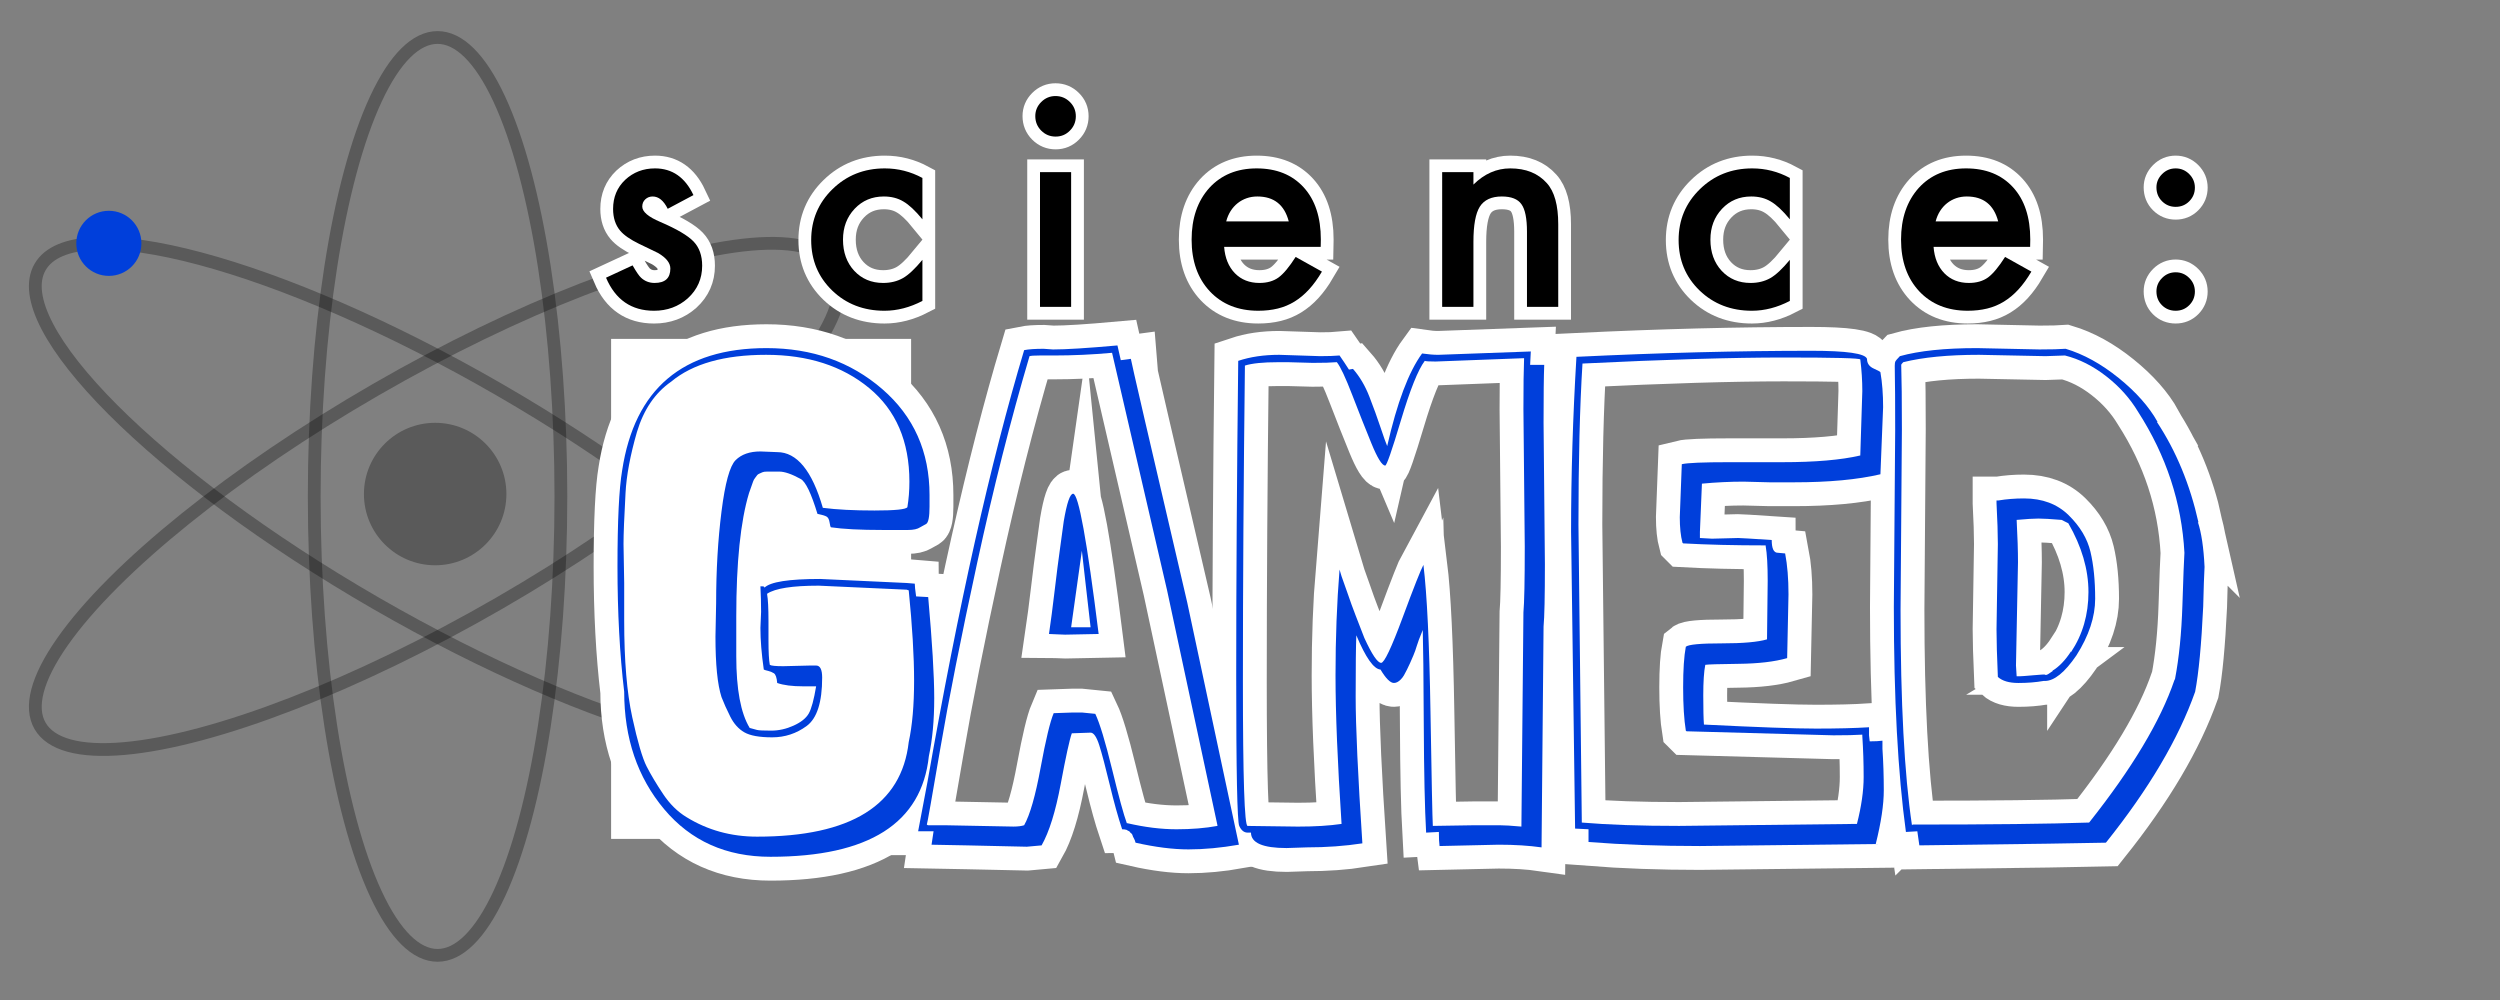 <?xml version="1.0" encoding="utf-8"?>
<!-- Generator: Adobe Illustrator 16.2.0, SVG Export Plug-In . SVG Version: 6.00 Build 0)  -->
<!DOCTYPE svg PUBLIC "-//W3C//DTD SVG 1.1//EN" "http://www.w3.org/Graphics/SVG/1.1/DTD/svg11.dtd">
<svg version="1.1" id="Layer_1" xmlns="http://www.w3.org/2000/svg" xmlns:xlink="http://www.w3.org/1999/xlink" x="0px" y="0px"
	 width="450px" height="180px" viewBox="0 0 450 180" enable-background="new 0 0 450 180" xml:space="preserve">
<rect x="0" y="0" width="450" height="180" fill="#808080" stroke="none"/>
<ellipse opacity="0.3" fill="none" stroke="#000000" stroke-width="2.298" stroke-miterlimit="10" cx="78.76" cy="89.357" rx="22.2" ry="82.607"/>
<path opacity="0.3" fill="none" stroke="#000000" stroke-width="2.298" stroke-miterlimit="10" d="M89.859,70.13
	c39.511,22.812,66.571,49.911,60.44,60.53c-6.133,10.618-43.13,0.733-82.64-22.076C28.148,85.771,1.09,58.672,7.221,48.053
	C13.351,37.435,50.349,47.32,89.859,70.13z"/>
<ellipse transform="matrix(-0.5 -0.866 0.866 -0.5 40.749 202.241)" opacity="0.3" fill="none" stroke="#000000" stroke-width="2.298" stroke-miterlimit="10" cx="78.759" cy="89.357" rx="22.201" ry="82.608"/>
<circle opacity="0.3" cx="78.33" cy="88.928" r="12.821"/>
<circle fill="#003FDB" cx="19.594" cy="43.801" r="5.859"/>
<rect x="110" y="61" fill="#FFFFFF" width="54" height="90"/>
<g>
	<path stroke="#FFFFFF" stroke-width="4.596" stroke-miterlimit="10" d="M124.82,35.118l-4.631,2.465
		c-0.731-1.478-1.636-2.216-2.714-2.216c-0.515,0-0.955,0.17-1.32,0.51c-0.366,0.34-0.548,0.775-0.548,1.306
		c0,0.929,1.079,1.849,3.237,2.761c2.971,1.277,4.972,2.454,6.001,3.532c1.029,1.078,1.544,2.529,1.544,4.353
		c0,2.338-0.863,4.295-2.589,5.87c-1.677,1.492-3.703,2.238-6.076,2.238c-4.068,0-6.948-1.983-8.641-5.952l4.781-2.216
		c0.664,1.162,1.17,1.901,1.519,2.216c0.68,0.631,1.494,0.946,2.44,0.946c1.893,0,2.839-0.863,2.839-2.59
		c0-0.996-0.731-1.925-2.191-2.789c-0.565-0.282-1.129-0.556-1.693-0.822c-0.565-0.265-1.138-0.539-1.718-0.822
		c-1.627-0.797-2.773-1.594-3.437-2.391c-0.847-1.012-1.27-2.316-1.27-3.909c0-2.108,0.722-3.852,2.167-5.229
		c1.478-1.378,3.27-2.067,5.379-2.067C121.001,30.312,123.309,31.914,124.82,35.118z"/>
	<path stroke="#FFFFFF" stroke-width="4.596" stroke-miterlimit="10" d="M166.033,32.03v7.445c-1.278-1.56-2.424-2.631-3.437-3.212
		c-0.996-0.598-2.166-0.896-3.511-0.896c-2.109,0-3.86,0.739-5.254,2.216s-2.092,3.329-2.092,5.553c0,2.275,0.672,4.143,2.017,5.603
		c1.361,1.461,3.096,2.191,5.205,2.191c1.345,0,2.531-0.29,3.561-0.872c0.996-0.564,2.167-1.66,3.511-3.287v7.396
		c-2.274,1.179-4.549,1.768-6.823,1.768c-3.752,0-6.89-1.211-9.413-3.636c-2.524-2.44-3.785-5.47-3.785-9.089
		c0-3.619,1.278-6.673,3.835-9.164c2.556-2.49,5.694-3.735,9.413-3.735C161.65,30.312,163.908,30.884,166.033,32.03z"/>
	<path stroke="#FFFFFF" stroke-width="4.596" stroke-miterlimit="10" d="M186.353,20.898c0-0.979,0.357-1.826,1.071-2.54
		c0.713-0.713,1.569-1.071,2.565-1.071c1.012,0,1.876,0.357,2.59,1.071c0.713,0.697,1.071,1.553,1.071,2.565
		c0,1.013-0.357,1.876-1.071,2.59c-0.697,0.714-1.553,1.071-2.565,1.071c-1.013,0-1.876-0.357-2.59-1.071
		C186.71,22.799,186.353,21.928,186.353,20.898z M192.803,30.984v24.254H187.2V30.984H192.803z"/>
	<path stroke="#FFFFFF" stroke-width="4.596" stroke-miterlimit="10" d="M237.726,44.431h-17.382
		c0.149,1.992,0.797,3.578,1.942,4.756c1.146,1.162,2.615,1.743,4.408,1.743c1.395,0,2.548-0.332,3.461-0.996
		c0.896-0.664,1.918-1.893,3.063-3.686l4.731,2.64c-0.731,1.245-1.503,2.312-2.316,3.2s-1.685,1.619-2.614,2.191
		c-0.931,0.573-1.935,0.992-3.014,1.257c-1.079,0.265-2.249,0.398-3.511,0.398c-3.619,0-6.524-1.162-8.716-3.486
		c-2.191-2.341-3.287-5.445-3.287-9.313c0-3.835,1.062-6.939,3.188-9.313c2.142-2.341,4.98-3.511,8.517-3.511
		c3.569,0,6.391,1.137,8.467,3.412c2.058,2.258,3.088,5.387,3.088,9.388L237.726,44.431z M231.974,39.849
		c-0.781-2.988-2.665-4.482-5.653-4.482c-0.681,0-1.319,0.104-1.917,0.311c-0.598,0.208-1.142,0.507-1.631,0.896
		c-0.49,0.39-0.909,0.859-1.258,1.407c-0.349,0.548-0.614,1.17-0.797,1.868H231.974z"/>
	<path stroke="#FFFFFF" stroke-width="4.596" stroke-miterlimit="10" d="M259.59,30.984h5.628v2.241
		c1.959-1.942,4.167-2.914,6.624-2.914c2.822,0,5.021,0.888,6.599,2.665c1.361,1.511,2.042,3.976,2.042,7.396v14.867h-5.628v-13.53
		c0-2.387-0.332-4.037-0.996-4.949c-0.647-0.928-1.826-1.393-3.536-1.393c-1.859,0-3.179,0.613-3.959,1.84
		c-0.764,1.21-1.146,3.324-1.146,6.342v11.689h-5.628V30.984z"/>
	<path stroke="#FFFFFF" stroke-width="4.596" stroke-miterlimit="10" d="M322.169,32.03v7.445c-1.279-1.56-2.425-2.631-3.437-3.212
		c-0.996-0.598-2.167-0.896-3.512-0.896c-2.108,0-3.859,0.739-5.254,2.216s-2.092,3.329-2.092,5.553
		c0,2.275,0.672,4.143,2.017,5.603c1.361,1.461,3.097,2.191,5.205,2.191c1.345,0,2.531-0.29,3.561-0.872
		c0.996-0.564,2.167-1.66,3.512-3.287v7.396c-2.275,1.179-4.549,1.768-6.823,1.768c-3.752,0-6.89-1.211-9.413-3.636
		c-2.523-2.44-3.785-5.47-3.785-9.089c0-3.619,1.278-6.673,3.835-9.164s5.694-3.735,9.413-3.735
		C317.786,30.312,320.043,30.884,322.169,32.03z"/>
	<path stroke="#FFFFFF" stroke-width="4.596" stroke-miterlimit="10" d="M365.424,44.431h-17.382
		c0.149,1.992,0.797,3.578,1.942,4.756c1.146,1.162,2.615,1.743,4.408,1.743c1.395,0,2.548-0.332,3.461-0.996
		c0.896-0.664,1.918-1.893,3.063-3.686l4.731,2.64c-0.731,1.245-1.503,2.312-2.316,3.2s-1.685,1.619-2.614,2.191
		c-0.931,0.573-1.935,0.992-3.014,1.257c-1.079,0.265-2.249,0.398-3.511,0.398c-3.619,0-6.524-1.162-8.716-3.486
		c-2.191-2.341-3.287-5.445-3.287-9.313c0-3.835,1.062-6.939,3.188-9.313c2.142-2.341,4.98-3.511,8.517-3.511
		c3.569,0,6.391,1.137,8.467,3.412c2.058,2.258,3.088,5.387,3.088,9.388L365.424,44.431z M359.672,39.849
		c-0.781-2.988-2.665-4.482-5.653-4.482c-0.681,0-1.319,0.104-1.917,0.311c-0.598,0.208-1.142,0.507-1.631,0.896
		c-0.49,0.39-0.909,0.859-1.258,1.407c-0.349,0.548-0.614,1.17-0.797,1.868H359.672z"/>
	<path stroke="#FFFFFF" stroke-width="4.596" stroke-miterlimit="10" d="M388.159,33.723c0-0.913,0.341-1.71,1.021-2.391
		s1.494-1.021,2.44-1.021s1.76,0.34,2.44,1.021s1.021,1.494,1.021,2.44c0,0.963-0.34,1.785-1.021,2.465
		c-0.664,0.664-1.478,0.996-2.44,0.996s-1.785-0.34-2.466-1.021C388.491,35.549,388.159,34.719,388.159,33.723z M388.159,52.449
		c0-0.93,0.341-1.734,1.021-2.416c0.681-0.681,1.494-1.021,2.44-1.021s1.76,0.34,2.44,1.021c0.681,0.681,1.021,1.494,1.021,2.44
		c0,0.963-0.34,1.785-1.021,2.465c-0.664,0.664-1.478,0.996-2.44,0.996c-0.979,0-1.802-0.333-2.466-0.996
		S388.159,53.445,388.159,52.449z"/>
</g>
<g>
	<path fill="#003FDB" stroke="#FFFFFF" stroke-width="8.585" stroke-miterlimit="10" d="M136.876,113.03l0.121-2.899
		c0-1.529-0.042-3.059-0.121-4.59h0.363c0.241,0,0.362,0.081,0.362,0.242c1.045-1.046,4.388-1.57,10.026-1.57l15.582,0.725
		l1.45,0.121c0,0.404,0.079,1.168,0.242,2.295l2.174,0.121c0.725,8.135,1.087,14.193,1.087,18.18c0,3.985-0.323,7.47-0.966,10.448
		c-1.289,12.079-10.792,18.119-28.507,18.119c-7.972,0-14.355-2.859-19.146-8.576c-4.792-5.717-7.188-12.763-7.188-21.139
		c-0.806-6.765-1.208-14.273-1.208-22.528c0-8.253,0.281-14.031,0.845-17.334c2.253-14.655,10.911-21.984,25.971-21.984
		c8.214,0,15.16,2.458,20.837,7.369c5.677,4.913,8.516,11.275,8.516,19.085v2.054c0,1.854-0.202,2.899-0.604,3.141
		c-0.404,0.242-0.766,0.443-1.087,0.604c-0.483,0.323-1.208,0.483-2.174,0.483h-4.59c-4.027,0-7.126-0.16-9.301-0.483
		c-0.081-0.079-0.163-0.381-0.242-0.906c-0.081-0.523-0.262-0.865-0.543-1.027c-0.283-0.161-0.827-0.321-1.631-0.483
		c-1.128-3.703-2.135-5.798-3.02-6.281c-1.612-0.885-2.899-1.329-3.866-1.329h-2.174c-0.404,0-0.685,0.042-0.845,0.121
		c-0.163,0.082-0.344,0.163-0.544,0.242c-0.202,0.081-0.343,0.181-0.422,0.302c-0.082,0.121-0.202,0.283-0.363,0.483
		c-0.162,0.202-0.283,0.423-0.362,0.665c-0.323,0.966-0.564,1.651-0.725,2.053c-1.531,5.073-2.295,12.483-2.295,22.226v7.127
		c0,5.96,0.804,10.268,2.416,12.925l1.329,0.362c0.321,0.081,1.166,0.121,2.537,0.121c1.368,0,2.718-0.303,4.046-0.906
		s2.235-1.329,2.718-2.174c0.483-0.846,0.925-2.477,1.329-4.893h-2.295c-2.014,0-3.584-0.2-4.711-0.604
		c-0.081-0.967-0.283-1.55-0.604-1.752c-0.323-0.2-0.664-0.342-1.027-0.423c-0.362-0.079-0.625-0.16-0.785-0.241
		C137.076,117.701,136.876,115.204,136.876,113.03z M147.385,105.42c-4.752,0-7.852,0.483-9.301,1.45v0.121
		c0.161,0.887,0.242,2.497,0.242,4.832v3.382c0,2.174,0.079,3.666,0.242,4.47c0.242,0.162,1.045,0.241,2.416,0.241l4.832-0.12
		c0.321,0,0.683,0,1.087,0c0.725,0,1.087,0.725,1.087,2.174c0,4.43-0.927,7.329-2.778,8.697c-1.854,1.37-3.926,2.054-6.221,2.054
		c-2.295,0-3.967-0.303-5.013-0.906c-1.047-0.604-1.893-1.55-2.537-2.839c-0.646-1.287-1.168-2.455-1.57-3.503
		c-0.725-2.254-1.087-5.877-1.087-10.871l0.121-6.04c0-5.877,0.321-11.373,0.966-16.488c0.644-5.113,1.489-8.193,2.537-9.241
		c1.046-1.045,2.537-1.57,4.469-1.57l3.02,0.121c3.542,0,6.281,3.342,8.214,10.026c2.495,0.323,5.596,0.483,9.301,0.483
		c3.703,0,5.677-0.2,5.919-0.604c0.241-1.449,0.362-2.978,0.362-4.59c0-7.248-2.416-12.865-7.248-16.851
		c-4.832-3.986-11.013-5.979-18.542-5.979c-7.531,0-13.227,1.612-17.092,4.832c-2.899,2.014-4.952,5.034-6.16,9.06
		c-1.208,4.188-1.893,7.852-2.054,10.992c-0.242,4.349-0.362,7.41-0.362,9.181l0.121,7.006v6.764c0,7.169,0.483,12.967,1.45,17.395
		c0.966,4.43,1.831,7.389,2.597,8.878c0.764,1.491,1.751,3.141,2.959,4.953c1.208,1.812,2.616,3.2,4.228,4.167
		c3.784,2.335,8.012,3.503,12.684,3.503c16.911,0,26.01-5.677,27.299-17.032c0.644-2.978,0.966-6.662,0.966-11.052
		c0-4.389-0.323-9.804-0.966-16.247l-0.362-0.121L147.385,105.42z"/>
	<path fill="#003FDB" stroke="#FFFFFF" stroke-width="8.585" stroke-miterlimit="10" d="M201.742,64.833l1.812-0.242
		c0,0.242,3.383,14.858,10.146,43.848l9.302,43.606c-3.222,0.562-6.242,0.846-9.06,0.846c-2.82,0-6-0.403-9.543-1.208
		c-0.081-0.322-0.181-0.585-0.302-0.785c-0.121-0.201-0.202-0.383-0.242-0.543c-0.041-0.163-0.12-0.283-0.241-0.362
		c-0.121-0.081-0.202-0.163-0.241-0.242c-0.042-0.081-0.121-0.142-0.242-0.181c-0.12-0.042-0.223-0.103-0.302-0.182
		c-0.241-0.081-0.524-0.121-0.846-0.121c-0.725-2.174-1.47-4.851-2.234-8.032c-0.767-3.181-1.389-5.536-1.873-7.066
		c-0.483-1.529-1.008-2.295-1.57-2.295l-3.382,0.12c-0.404,1.129-1.068,4.168-1.993,9.12c-0.927,4.953-2.074,8.637-3.443,11.053
		l-2.657,0.241c-0.242,0-3.826-0.081-10.75-0.241l-6.402-0.121l0.362-2.415h-2.778l1.691-8.939
		c5.557-31.647,11.354-57.537,17.394-77.67c0.804-0.16,1.973-0.241,3.503-0.241l1.691,0.121c2.334,0,6.2-0.242,11.597-0.725
		C201.459,63.625,201.661,64.513,201.742,64.833z M189.663,128.371l3.503-0.121h1.57c0.161,0,0.966,0.081,2.416,0.241
		c0.804,1.691,1.812,5.014,3.02,9.966s2.093,8.195,2.657,9.724h0.121c3.141,0.725,6.079,1.087,8.817,1.087
		c2.737,0,5.194-0.201,7.369-0.604v-0.121l-9.06-42.277c-0.726-3.06-4.028-17.313-9.905-42.761
		c-3.545,0.323-7.048,0.483-10.509,0.483h-2.537c-0.966,0-1.57,0.042-1.812,0.121c-3.382,11.436-6.522,23.838-9.422,37.204
		c-2.899,13.369-5.115,24.521-6.644,33.459c-1.531,8.939-2.336,13.489-2.416,13.65c0.079,0.081,0.16,0.12,0.241,0.12h2.899
		l12.441,0.242c0.804,0,1.45-0.081,1.933-0.242c1.046-1.852,2.033-5.294,2.959-10.327
		C188.232,133.184,189.017,129.901,189.663,128.371z M197.756,114.117l-6.04,0.121c-0.404,0-0.906-0.019-1.51-0.06
		c-0.604-0.04-1.068-0.061-1.389-0.061c0.321-2.174,0.664-4.79,1.026-7.852c0.362-3.06,0.665-5.436,0.906-7.127
		c0.241-1.691,0.483-3.461,0.725-5.315c0.562-3.301,1.127-4.952,1.691-4.952C194.132,88.872,195.661,97.287,197.756,114.117z
		 M194.736,99.139c-0.081,0.564-0.725,5.155-1.933,13.771h3.503c-0.241-2.174-0.543-4.811-0.906-7.912
		C195.038,101.898,194.815,99.945,194.736,99.139z"/>
	<path fill="#003FDB" stroke="#FFFFFF" stroke-width="8.585" stroke-miterlimit="10" d="M277.841,76.067l0.241,25.487
		c0,5.798-0.081,9.542-0.241,11.234l-0.363,39.741c-2.255-0.322-4.831-0.483-7.73-0.483l-10.63,0.242
		c-0.081-0.564-0.12-1.41-0.12-2.537l-2.296,0.121c-0.241-4.268-0.383-10.751-0.423-19.448c-0.041-8.696-0.102-14.374-0.181-17.031
		c-0.564,1.37-0.927,2.336-1.087,2.899c-0.163,0.564-0.362,1.128-0.604,1.691c-0.241,0.564-0.443,1.027-0.604,1.39
		c-0.162,0.362-0.344,0.745-0.544,1.147c-0.202,0.403-0.383,0.745-0.543,1.026c-0.163,0.283-0.363,0.544-0.604,0.785
		c-0.404,0.404-0.806,0.604-1.208,0.604c-0.646,0-1.449-0.805-2.416-2.416c-1.208-0.079-2.657-2.133-4.349-6.161
		c-0.081,1.933-0.12,5.598-0.12,10.992c0,5.396,0.401,14.214,1.208,26.454c-3.141,0.483-6.483,0.725-10.026,0.725l-3.624,0.121
		c-4.269,0-6.401-0.927-6.401-2.778h-0.604c-0.646,0-1.147-0.404-1.51-1.208s-0.544-9.784-0.544-26.937
		c0-17.153,0.121-36.076,0.363-56.773c2.174-0.725,4.629-1.087,7.368-1.087l7.368,0.242c1.449,0,2.616-0.04,3.503-0.121
		c0.562,0.806,1.127,1.652,1.691,2.537l0.725-0.121c1.208,1.37,2.193,3.041,2.959,5.013c0.765,1.974,1.429,3.805,1.993,5.496
		c0.562,1.691,0.967,2.819,1.208,3.382c1.771-7.81,3.865-13.366,6.281-16.669c1.127,0.163,2.094,0.242,2.899,0.242l16.669-0.604
		l-0.12,2.416h2.536C277.88,67.693,277.841,71.156,277.841,76.067z M257.909,148.664l7.61-0.121h4.349
		c0.885,0,2.214,0.081,3.986,0.242l0.362-38.533c0.16-1.771,0.241-5.717,0.241-11.838l-0.241-24.763c0-4.107,0.039-7.167,0.12-9.18
		l-15.944,0.604c-1.129,0-1.772-0.04-1.933-0.121c-1.208,1.612-2.639,5.175-4.288,10.69c-1.651,5.517-2.597,8.235-2.839,8.154
		c-0.564,0-1.389-1.329-2.477-3.986c-1.087-2.658-2.234-5.557-3.442-8.697s-2.135-5.113-2.778-5.919h-0.12
		c-0.888,0.082-2.296,0.121-4.229,0.121l-4.349-0.121h-1.933c-2.657,0-4.631,0.202-5.919,0.604
		c-0.241,20.616-0.362,39.581-0.362,56.894c0,17.315,0.281,25.971,0.846,25.971l9.06,0.121c3.06,0,5.678-0.161,7.852-0.483
		c-0.725-11.032-1.087-19.931-1.087-26.695s0.241-13.125,0.725-19.085l0.362,1.208c0.16,0.404,0.502,1.37,1.027,2.899
		c0.522,1.531,1.026,2.92,1.51,4.167c0.482,1.25,1.006,2.597,1.57,4.046c1.368,2.98,2.374,4.47,3.02,4.47
		c0.562,0,1.852-2.718,3.865-8.154c2.012-5.436,3.262-8.595,3.745-9.482c0.644,5.315,1.066,14.114,1.268,26.393
		C257.687,140.35,257.828,147.215,257.909,148.664z"/>
	<path fill="#003FDB" stroke="#FFFFFF" stroke-width="8.585" stroke-miterlimit="10" d="M336.424,132.357l0.121,1.087
		c0.967,0,1.73-0.04,2.295-0.121v1.449c0.161,2.416,0.242,4.913,0.242,7.489c0,2.578-0.483,5.799-1.45,9.664l-31.647,0.362
		c-7.168,0-13.852-0.242-20.052-0.725v-2.296l-2.416-0.12l-0.725-53.512c0-10.146,0.321-20.614,0.967-31.406
		c15.058-0.725,29.15-1.087,42.277-1.087c6.36,0,9.703,0.483,10.025,1.449c0,0.806,0.402,1.389,1.208,1.751
		c0.805,0.363,1.208,0.585,1.208,0.665c0.321,1.854,0.483,3.947,0.483,6.281l-0.483,12.08c-4.106,0.966-9.301,1.449-15.582,1.449
		h-4.349l-4.711-0.121c-2.416,0-4.913,0.121-7.489,0.362l-0.362,8.697v1.087l2.174,0.121l4.711-0.121
		c0.402,0,2.416,0.121,6.04,0.362c0,1.531,0.362,2.295,1.087,2.295l1.329,0.121c0.402,2.095,0.604,4.55,0.604,7.368l-0.241,11.476
		c-2.256,0.646-5.175,0.987-8.758,1.026c-3.584,0.042-5.577,0.103-5.979,0.182c-0.242,1.208-0.363,3.04-0.363,5.496
		c0,2.457,0.04,4.209,0.121,5.254c9.664,0.483,16.387,0.726,20.173,0.726c3.784,0,6.964-0.08,9.542-0.242V132.357z M302.24,148.664
		l32.01-0.362c0.804-3.141,1.208-5.959,1.208-8.456c0-2.495-0.081-4.952-0.241-7.368v-0.241c-1.208,0.081-2.941,0.121-5.194,0.121
		l-26.454-0.726l-0.121-0.12c-0.322-2.013-0.482-4.609-0.482-7.791c0-3.181,0.16-5.617,0.482-7.309
		c0.483-0.402,2.637-0.604,6.463-0.604c3.824,0,6.542-0.241,8.153-0.725l0.121-10.509c0-2.818-0.121-4.911-0.362-6.281v-0.121
		c-5.557,0-10.509-0.121-14.857-0.362l-0.121-0.121c-0.323-1.208-0.483-2.737-0.483-4.59l0.362-9.542
		c0.967-0.242,3.824-0.362,8.576-0.362h9.543c5.878,0,10.549-0.402,14.012-1.208v-0.121l0.363-11.475
		c0-1.852-0.121-3.745-0.363-5.677c0-0.242-4.61-0.362-13.83-0.362c-9.222,0-21.28,0.362-36.178,1.087
		c-0.483,7.812-0.725,17.476-0.725,28.99l0.604,53.633C289.476,148.464,295.313,148.664,302.24,148.664z"/>
	<path fill="#003FDB" stroke="#FFFFFF" stroke-width="8.585" stroke-miterlimit="10" d="M345.119,149.631l-2.053,0.12
		c-1.45-10.549-2.175-24.038-2.175-40.465l0.241-31.89c0-5.234-0.021-8.535-0.06-9.905c-0.042-1.369-0.021-2.154,0.06-2.355
		c0.08-0.2,0.363-0.544,0.846-1.027c3.462-0.966,8.094-1.45,13.892-1.45l11.233,0.242c2.094,0,3.664-0.04,4.711-0.121
		c3.22,0.966,6.402,2.718,9.543,5.254s5.476,5.175,7.006,7.912h-0.121c3.462,5.235,5.959,11.275,7.489,18.119l-0.12-0.121
		c0.644,1.933,1.045,4.631,1.208,8.093c-0.082,1.449-0.163,3.826-0.242,7.126c-0.322,6.846-0.806,11.958-1.449,15.341
		c-2.98,8.455-8.335,17.515-16.065,27.178c-2.657,0.079-13.852,0.242-33.581,0.483L345.119,149.631z M371.694,63.988l-3.503,0.121
		l-11.959-0.242c-5.557,0-10.107,0.443-13.649,1.329c-0.242,0.242-0.362,0.404-0.362,0.483c0.079,2.578,0.12,6.443,0.12,11.596
		l-0.241,32.493c0,16.67,0.684,29.595,2.054,38.774l0.12-0.12c14.092,0,24.682-0.121,31.77-0.362
		c7.73-9.743,12.843-18.28,15.34-25.608l0.121-0.242c0.725-3.784,1.167-8.213,1.329-13.287c0.16-5.073,0.281-8.214,0.362-9.421
		c-0.483-9.018-3.262-17.474-8.335-25.367c-1.449-2.416-3.363-4.549-5.737-6.402C376.746,65.881,374.271,64.633,371.694,63.988z
		 M359.373,113.271l0.241-15.34c0-1.852-0.081-4.307-0.241-7.369V90.08h0.362c1.449-0.242,2.979-0.363,4.59-0.363
		c3.302,0,5.979,1.008,8.033,3.02c2.054,2.014,3.361,4.209,3.926,6.583c0.562,2.376,0.846,5.194,0.846,8.456
		c0,3.262-1.129,6.665-3.383,10.207c-2.095,3.062-3.985,4.59-5.677,4.59h-0.242c-1.37,0.242-2.88,0.363-4.529,0.363
		c-1.651,0-2.88-0.363-3.685-1.088C359.452,118.145,359.373,115.286,359.373,113.271z M362.876,119.795l0.121,1.933h0.604
		c0.242,0,1.046-0.061,2.416-0.182c1.368-0.121,2.054-0.16,2.054-0.121c0,0.042,0.079,0.061,0.241,0.061
		c0.16,0,0.562-0.241,1.208-0.725h-0.121c1.208-0.725,2.335-1.891,3.383-3.503v0.121c2.093-3.141,3.141-6.744,3.141-10.811
		c0-4.066-1.208-8.193-3.624-12.381l-1.208-0.604c-1.933-0.161-3.321-0.242-4.167-0.242s-2.155,0.081-3.926,0.242
		c0.16,3.061,0.241,5.598,0.241,7.61L362.876,119.795z"/>
</g>
<g>
	<path d="M124.82,35.118l-4.631,2.465c-0.731-1.478-1.636-2.216-2.714-2.216c-0.515,0-0.955,0.17-1.32,0.51
		c-0.366,0.34-0.548,0.775-0.548,1.306c0,0.929,1.079,1.849,3.237,2.761c2.971,1.277,4.972,2.454,6.001,3.532
		c1.029,1.078,1.544,2.529,1.544,4.353c0,2.338-0.863,4.295-2.589,5.87c-1.677,1.492-3.703,2.238-6.076,2.238
		c-4.068,0-6.948-1.983-8.641-5.952l4.781-2.216c0.664,1.162,1.17,1.901,1.519,2.216c0.68,0.631,1.494,0.946,2.44,0.946
		c1.893,0,2.839-0.863,2.839-2.59c0-0.996-0.731-1.925-2.191-2.789c-0.565-0.282-1.129-0.556-1.693-0.822
		c-0.565-0.265-1.138-0.539-1.718-0.822c-1.627-0.797-2.773-1.594-3.437-2.391c-0.847-1.012-1.27-2.316-1.27-3.909
		c0-2.108,0.722-3.852,2.167-5.229c1.478-1.378,3.27-2.067,5.379-2.067C121.001,30.312,123.309,31.914,124.82,35.118z"/>
	<path d="M166.033,32.03v7.445c-1.278-1.56-2.424-2.631-3.437-3.212c-0.996-0.598-2.166-0.896-3.511-0.896
		c-2.109,0-3.86,0.739-5.254,2.216s-2.092,3.329-2.092,5.553c0,2.275,0.672,4.143,2.017,5.603c1.361,1.461,3.096,2.191,5.205,2.191
		c1.345,0,2.531-0.29,3.561-0.872c0.996-0.564,2.167-1.66,3.511-3.287v7.396c-2.274,1.179-4.549,1.768-6.823,1.768
		c-3.752,0-6.89-1.211-9.413-3.636c-2.524-2.44-3.785-5.47-3.785-9.089c0-3.619,1.278-6.673,3.835-9.164
		c2.556-2.49,5.694-3.735,9.413-3.735C161.65,30.312,163.908,30.884,166.033,32.03z"/>
	<path d="M186.353,20.898c0-0.979,0.357-1.826,1.071-2.54c0.713-0.713,1.569-1.071,2.565-1.071c1.012,0,1.876,0.357,2.59,1.071
		c0.713,0.697,1.071,1.553,1.071,2.565c0,1.013-0.357,1.876-1.071,2.59c-0.697,0.714-1.553,1.071-2.565,1.071
		c-1.013,0-1.876-0.357-2.59-1.071C186.71,22.799,186.353,21.928,186.353,20.898z M192.803,30.984v24.254H187.2V30.984H192.803z"/>
	<path d="M237.726,44.431h-17.382c0.149,1.992,0.797,3.578,1.942,4.756c1.146,1.162,2.615,1.743,4.408,1.743
		c1.395,0,2.548-0.332,3.461-0.996c0.896-0.664,1.918-1.893,3.063-3.686l4.731,2.64c-0.731,1.245-1.503,2.312-2.316,3.2
		s-1.685,1.619-2.614,2.191c-0.931,0.573-1.935,0.992-3.014,1.257c-1.079,0.265-2.249,0.398-3.511,0.398
		c-3.619,0-6.524-1.162-8.716-3.486c-2.191-2.341-3.287-5.445-3.287-9.313c0-3.835,1.062-6.939,3.188-9.313
		c2.142-2.341,4.98-3.511,8.517-3.511c3.569,0,6.391,1.137,8.467,3.412c2.058,2.258,3.088,5.387,3.088,9.388L237.726,44.431z
		 M231.974,39.849c-0.781-2.988-2.665-4.482-5.653-4.482c-0.681,0-1.319,0.104-1.917,0.311c-0.598,0.208-1.142,0.507-1.631,0.896
		c-0.49,0.39-0.909,0.859-1.258,1.407c-0.349,0.548-0.614,1.17-0.797,1.868H231.974z"/>
	<path d="M259.59,30.984h5.628v2.241c1.959-1.942,4.167-2.914,6.624-2.914c2.822,0,5.021,0.888,6.599,2.665
		c1.361,1.511,2.042,3.976,2.042,7.396v14.867h-5.628v-13.53c0-2.387-0.332-4.037-0.996-4.949c-0.647-0.928-1.826-1.393-3.536-1.393
		c-1.859,0-3.179,0.613-3.959,1.84c-0.764,1.21-1.146,3.324-1.146,6.342v11.689h-5.628V30.984z"/>
	<path d="M322.169,32.03v7.445c-1.279-1.56-2.425-2.631-3.437-3.212c-0.996-0.598-2.167-0.896-3.512-0.896
		c-2.108,0-3.859,0.739-5.254,2.216s-2.092,3.329-2.092,5.553c0,2.275,0.672,4.143,2.017,5.603c1.361,1.461,3.097,2.191,5.205,2.191
		c1.345,0,2.531-0.29,3.561-0.872c0.996-0.564,2.167-1.66,3.512-3.287v7.396c-2.275,1.179-4.549,1.768-6.823,1.768
		c-3.752,0-6.89-1.211-9.413-3.636c-2.523-2.44-3.785-5.47-3.785-9.089c0-3.619,1.278-6.673,3.835-9.164s5.694-3.735,9.413-3.735
		C317.786,30.312,320.043,30.884,322.169,32.03z"/>
	<path d="M365.424,44.431h-17.382c0.149,1.992,0.797,3.578,1.942,4.756c1.146,1.162,2.615,1.743,4.408,1.743
		c1.395,0,2.548-0.332,3.461-0.996c0.896-0.664,1.918-1.893,3.063-3.686l4.731,2.64c-0.731,1.245-1.503,2.312-2.316,3.2
		s-1.685,1.619-2.614,2.191c-0.931,0.573-1.935,0.992-3.014,1.257c-1.079,0.265-2.249,0.398-3.511,0.398
		c-3.619,0-6.524-1.162-8.716-3.486c-2.191-2.341-3.287-5.445-3.287-9.313c0-3.835,1.062-6.939,3.188-9.313
		c2.142-2.341,4.98-3.511,8.517-3.511c3.569,0,6.391,1.137,8.467,3.412c2.058,2.258,3.088,5.387,3.088,9.388L365.424,44.431z
		 M359.672,39.849c-0.781-2.988-2.665-4.482-5.653-4.482c-0.681,0-1.319,0.104-1.917,0.311c-0.598,0.208-1.142,0.507-1.631,0.896
		c-0.49,0.39-0.909,0.859-1.258,1.407c-0.349,0.548-0.614,1.17-0.797,1.868H359.672z"/>
	<path d="M388.159,33.723c0-0.913,0.341-1.71,1.021-2.391s1.494-1.021,2.44-1.021s1.76,0.34,2.44,1.021s1.021,1.494,1.021,2.44
		c0,0.963-0.34,1.785-1.021,2.465c-0.664,0.664-1.478,0.996-2.44,0.996s-1.785-0.34-2.466-1.021
		C388.491,35.549,388.159,34.719,388.159,33.723z M388.159,52.449c0-0.93,0.341-1.734,1.021-2.416
		c0.681-0.681,1.494-1.021,2.44-1.021s1.76,0.34,2.44,1.021c0.681,0.681,1.021,1.494,1.021,2.44c0,0.963-0.34,1.785-1.021,2.465
		c-0.664,0.664-1.478,0.996-2.44,0.996c-0.979,0-1.802-0.333-2.466-0.996S388.159,53.445,388.159,52.449z"/>
</g>
<g>
	<path fill="#003FDB" d="M136.876,113.03l0.121-2.899c0-1.529-0.042-3.059-0.121-4.59h0.363c0.241,0,0.362,0.081,0.362,0.242
		c1.045-1.046,4.388-1.57,10.026-1.57l15.582,0.725l1.45,0.121c0,0.404,0.079,1.168,0.242,2.295l2.174,0.121
		c0.725,8.135,1.087,14.193,1.087,18.18c0,3.985-0.323,7.47-0.966,10.448c-1.289,12.079-10.792,18.119-28.507,18.119
		c-7.972,0-14.355-2.859-19.146-8.576c-4.792-5.717-7.188-12.763-7.188-21.139c-0.806-6.765-1.208-14.273-1.208-22.528
		c0-8.253,0.281-14.031,0.845-17.334c2.253-14.655,10.911-21.984,25.971-21.984c8.214,0,15.16,2.458,20.837,7.369
		c5.677,4.913,8.516,11.275,8.516,19.085v2.054c0,1.854-0.202,2.899-0.604,3.141c-0.404,0.242-0.766,0.443-1.087,0.604
		c-0.483,0.323-1.208,0.483-2.174,0.483h-4.59c-4.027,0-7.126-0.16-9.301-0.483c-0.081-0.079-0.163-0.381-0.242-0.906
		c-0.081-0.523-0.262-0.865-0.543-1.027c-0.283-0.161-0.827-0.321-1.631-0.483c-1.128-3.703-2.135-5.798-3.02-6.281
		c-1.612-0.885-2.899-1.329-3.866-1.329h-2.174c-0.404,0-0.685,0.042-0.845,0.121c-0.163,0.082-0.344,0.163-0.544,0.242
		c-0.202,0.081-0.343,0.181-0.422,0.302c-0.082,0.121-0.202,0.283-0.363,0.483c-0.162,0.202-0.283,0.423-0.362,0.665
		c-0.323,0.966-0.564,1.651-0.725,2.053c-1.531,5.073-2.295,12.483-2.295,22.226v7.127c0,5.96,0.804,10.268,2.416,12.925
		l1.329,0.362c0.321,0.081,1.166,0.121,2.537,0.121c1.368,0,2.718-0.303,4.046-0.906s2.235-1.329,2.718-2.174
		c0.483-0.846,0.925-2.477,1.329-4.893h-2.295c-2.014,0-3.584-0.2-4.711-0.604c-0.081-0.967-0.283-1.55-0.604-1.752
		c-0.323-0.2-0.664-0.342-1.027-0.423c-0.362-0.079-0.625-0.16-0.785-0.241C137.076,117.701,136.876,115.204,136.876,113.03z
		 M147.385,105.42c-4.752,0-7.852,0.483-9.301,1.45v0.121c0.161,0.887,0.242,2.497,0.242,4.832v3.382
		c0,2.174,0.079,3.666,0.242,4.47c0.242,0.162,1.045,0.241,2.416,0.241l4.832-0.12c0.321,0,0.683,0,1.087,0
		c0.725,0,1.087,0.725,1.087,2.174c0,4.43-0.927,7.329-2.778,8.697c-1.854,1.37-3.926,2.054-6.221,2.054
		c-2.295,0-3.967-0.303-5.013-0.906c-1.047-0.604-1.893-1.55-2.537-2.839c-0.646-1.287-1.168-2.455-1.57-3.503
		c-0.725-2.254-1.087-5.877-1.087-10.871l0.121-6.04c0-5.877,0.321-11.373,0.966-16.488c0.644-5.113,1.489-8.193,2.537-9.241
		c1.046-1.045,2.537-1.57,4.469-1.57l3.02,0.121c3.542,0,6.281,3.342,8.214,10.026c2.495,0.323,5.596,0.483,9.301,0.483
		c3.703,0,5.677-0.2,5.919-0.604c0.241-1.449,0.362-2.978,0.362-4.59c0-7.248-2.416-12.865-7.248-16.851
		c-4.832-3.986-11.013-5.979-18.542-5.979c-7.531,0-13.227,1.612-17.092,4.832c-2.899,2.014-4.952,5.034-6.16,9.06
		c-1.208,4.188-1.893,7.852-2.054,10.992c-0.242,4.349-0.362,7.41-0.362,9.181l0.121,7.006v6.764c0,7.169,0.483,12.967,1.45,17.395
		c0.966,4.43,1.831,7.389,2.597,8.878c0.764,1.491,1.751,3.141,2.959,4.953c1.208,1.812,2.616,3.2,4.228,4.167
		c3.784,2.335,8.012,3.503,12.684,3.503c16.911,0,26.01-5.677,27.299-17.032c0.644-2.978,0.966-6.662,0.966-11.052
		c0-4.389-0.323-9.804-0.966-16.247l-0.362-0.121L147.385,105.42z"/>
	<path fill="#003FDB" d="M201.742,64.833l1.812-0.242c0,0.242,3.383,14.858,10.146,43.848l9.302,43.606
		c-3.222,0.562-6.242,0.846-9.06,0.846c-2.82,0-6-0.403-9.543-1.208c-0.081-0.322-0.181-0.585-0.302-0.785
		c-0.121-0.201-0.202-0.383-0.242-0.543c-0.041-0.163-0.12-0.283-0.241-0.362c-0.121-0.081-0.202-0.163-0.241-0.242
		c-0.042-0.081-0.121-0.142-0.242-0.181c-0.12-0.042-0.223-0.103-0.302-0.182c-0.241-0.081-0.524-0.121-0.846-0.121
		c-0.725-2.174-1.47-4.851-2.234-8.032c-0.767-3.181-1.389-5.536-1.873-7.066c-0.483-1.529-1.008-2.295-1.57-2.295l-3.382,0.12
		c-0.404,1.129-1.068,4.168-1.993,9.12c-0.927,4.953-2.074,8.637-3.443,11.053l-2.657,0.241c-0.242,0-3.826-0.081-10.75-0.241
		l-6.402-0.121l0.362-2.415h-2.778l1.691-8.939c5.557-31.647,11.354-57.537,17.394-77.67c0.804-0.16,1.973-0.241,3.503-0.241
		l1.691,0.121c2.334,0,6.2-0.242,11.597-0.725C201.459,63.625,201.661,64.513,201.742,64.833z M189.663,128.371l3.503-0.121h1.57
		c0.161,0,0.966,0.081,2.416,0.241c0.804,1.691,1.812,5.014,3.02,9.966s2.093,8.195,2.657,9.724h0.121
		c3.141,0.725,6.079,1.087,8.817,1.087c2.737,0,5.194-0.201,7.369-0.604v-0.121l-9.06-42.277c-0.726-3.06-4.028-17.313-9.905-42.761
		c-3.545,0.323-7.048,0.483-10.509,0.483h-2.537c-0.966,0-1.57,0.042-1.812,0.121c-3.382,11.436-6.522,23.838-9.422,37.204
		c-2.899,13.369-5.115,24.521-6.644,33.459c-1.531,8.939-2.336,13.489-2.416,13.65c0.079,0.081,0.16,0.12,0.241,0.12h2.899
		l12.441,0.242c0.804,0,1.45-0.081,1.933-0.242c1.046-1.852,2.033-5.294,2.959-10.327
		C188.232,133.184,189.017,129.901,189.663,128.371z M197.756,114.117l-6.04,0.121c-0.404,0-0.906-0.019-1.51-0.06
		c-0.604-0.04-1.068-0.061-1.389-0.061c0.321-2.174,0.664-4.79,1.026-7.852c0.362-3.06,0.665-5.436,0.906-7.127
		c0.241-1.691,0.483-3.461,0.725-5.315c0.562-3.301,1.127-4.952,1.691-4.952C194.132,88.872,195.661,97.287,197.756,114.117z
		 M194.736,99.139c-0.081,0.564-0.725,5.155-1.933,13.771h3.503c-0.241-2.174-0.543-4.811-0.906-7.912
		C195.038,101.898,194.815,99.945,194.736,99.139z"/>
	<path fill="#003FDB" d="M277.841,76.067l0.241,25.487c0,5.798-0.081,9.542-0.241,11.234l-0.363,39.741
		c-2.255-0.322-4.831-0.483-7.73-0.483l-10.63,0.242c-0.081-0.564-0.12-1.41-0.12-2.537l-2.296,0.121
		c-0.241-4.268-0.383-10.751-0.423-19.448c-0.041-8.696-0.102-14.374-0.181-17.031c-0.564,1.37-0.927,2.336-1.087,2.899
		c-0.163,0.564-0.362,1.128-0.604,1.691c-0.241,0.564-0.443,1.027-0.604,1.39c-0.162,0.362-0.344,0.745-0.544,1.147
		c-0.202,0.403-0.383,0.745-0.543,1.026c-0.163,0.283-0.363,0.544-0.604,0.785c-0.404,0.404-0.806,0.604-1.208,0.604
		c-0.646,0-1.449-0.805-2.416-2.416c-1.208-0.079-2.657-2.133-4.349-6.161c-0.081,1.933-0.12,5.598-0.12,10.992
		c0,5.396,0.401,14.214,1.208,26.454c-3.141,0.483-6.483,0.725-10.026,0.725l-3.624,0.121c-4.269,0-6.401-0.927-6.401-2.778h-0.604
		c-0.646,0-1.147-0.404-1.51-1.208s-0.544-9.784-0.544-26.937c0-17.153,0.121-36.076,0.363-56.773
		c2.174-0.725,4.629-1.087,7.368-1.087l7.368,0.242c1.449,0,2.616-0.04,3.503-0.121c0.562,0.806,1.127,1.652,1.691,2.537
		l0.725-0.121c1.208,1.37,2.193,3.041,2.959,5.013c0.765,1.974,1.429,3.805,1.993,5.496c0.562,1.691,0.967,2.819,1.208,3.382
		c1.771-7.81,3.865-13.366,6.281-16.669c1.127,0.163,2.094,0.242,2.899,0.242l16.669-0.604l-0.12,2.416h2.536
		C277.88,67.693,277.841,71.156,277.841,76.067z M257.909,148.664l7.61-0.121h4.349c0.885,0,2.214,0.081,3.986,0.242l0.362-38.533
		c0.16-1.771,0.241-5.717,0.241-11.838l-0.241-24.763c0-4.107,0.039-7.167,0.12-9.18l-15.944,0.604c-1.129,0-1.772-0.04-1.933-0.121
		c-1.208,1.612-2.639,5.175-4.288,10.69c-1.651,5.517-2.597,8.235-2.839,8.154c-0.564,0-1.389-1.329-2.477-3.986
		c-1.087-2.658-2.234-5.557-3.442-8.697s-2.135-5.113-2.778-5.919h-0.12c-0.888,0.082-2.296,0.121-4.229,0.121l-4.349-0.121h-1.933
		c-2.657,0-4.631,0.202-5.919,0.604c-0.241,20.616-0.362,39.581-0.362,56.894c0,17.315,0.281,25.971,0.846,25.971l9.06,0.121
		c3.06,0,5.678-0.161,7.852-0.483c-0.725-11.032-1.087-19.931-1.087-26.695s0.241-13.125,0.725-19.085l0.362,1.208
		c0.16,0.404,0.502,1.37,1.027,2.899c0.522,1.531,1.026,2.92,1.51,4.167c0.482,1.25,1.006,2.597,1.57,4.046
		c1.368,2.98,2.374,4.47,3.02,4.47c0.562,0,1.852-2.718,3.865-8.154c2.012-5.436,3.262-8.595,3.745-9.482
		c0.644,5.315,1.066,14.114,1.268,26.393C257.687,140.35,257.828,147.215,257.909,148.664z"/>
	<path fill="#003FDB" d="M336.424,132.357l0.121,1.087c0.967,0,1.73-0.04,2.295-0.121v1.449c0.161,2.416,0.242,4.913,0.242,7.489
		c0,2.578-0.483,5.799-1.45,9.664l-31.647,0.362c-7.168,0-13.852-0.242-20.052-0.725v-2.296l-2.416-0.12l-0.725-53.512
		c0-10.146,0.321-20.614,0.967-31.406c15.058-0.725,29.15-1.087,42.277-1.087c6.36,0,9.703,0.483,10.025,1.449
		c0,0.806,0.402,1.389,1.208,1.751c0.805,0.363,1.208,0.585,1.208,0.665c0.321,1.854,0.483,3.947,0.483,6.281l-0.483,12.08
		c-4.106,0.966-9.301,1.449-15.582,1.449h-4.349l-4.711-0.121c-2.416,0-4.913,0.121-7.489,0.362l-0.362,8.697v1.087l2.174,0.121
		l4.711-0.121c0.402,0,2.416,0.121,6.04,0.362c0,1.531,0.362,2.295,1.087,2.295l1.329,0.121c0.402,2.095,0.604,4.55,0.604,7.368
		l-0.241,11.476c-2.256,0.646-5.175,0.987-8.758,1.026c-3.584,0.042-5.577,0.103-5.979,0.182c-0.242,1.208-0.363,3.04-0.363,5.496
		c0,2.457,0.04,4.209,0.121,5.254c9.664,0.483,16.387,0.726,20.173,0.726c3.784,0,6.964-0.08,9.542-0.242V132.357z M302.24,148.664
		l32.01-0.362c0.804-3.141,1.208-5.959,1.208-8.456c0-2.495-0.081-4.952-0.241-7.368v-0.241c-1.208,0.081-2.941,0.121-5.194,0.121
		l-26.454-0.726l-0.121-0.12c-0.322-2.013-0.482-4.609-0.482-7.791c0-3.181,0.16-5.617,0.482-7.309
		c0.483-0.402,2.637-0.604,6.463-0.604c3.824,0,6.542-0.241,8.153-0.725l0.121-10.509c0-2.818-0.121-4.911-0.362-6.281v-0.121
		c-5.557,0-10.509-0.121-14.857-0.362l-0.121-0.121c-0.323-1.208-0.483-2.737-0.483-4.59l0.362-9.542
		c0.967-0.242,3.824-0.362,8.576-0.362h9.543c5.878,0,10.549-0.402,14.012-1.208v-0.121l0.363-11.475
		c0-1.852-0.121-3.745-0.363-5.677c0-0.242-4.61-0.362-13.83-0.362c-9.222,0-21.28,0.362-36.178,1.087
		c-0.483,7.812-0.725,17.476-0.725,28.99l0.604,53.633C289.476,148.464,295.313,148.664,302.24,148.664z"/>
	<path fill="#003FDB" d="M345.119,149.631l-2.053,0.12c-1.45-10.549-2.175-24.038-2.175-40.465l0.241-31.89
		c0-5.234-0.021-8.535-0.06-9.905c-0.042-1.369-0.021-2.154,0.06-2.355c0.08-0.2,0.363-0.544,0.846-1.027
		c3.462-0.966,8.094-1.45,13.892-1.45l11.233,0.242c2.094,0,3.664-0.04,4.711-0.121c3.22,0.966,6.402,2.718,9.543,5.254
		s5.476,5.175,7.006,7.912h-0.121c3.462,5.235,5.959,11.275,7.489,18.119l-0.12-0.121c0.644,1.933,1.045,4.631,1.208,8.093
		c-0.082,1.449-0.163,3.826-0.242,7.126c-0.322,6.846-0.806,11.958-1.449,15.341c-2.98,8.455-8.335,17.515-16.065,27.178
		c-2.657,0.079-13.852,0.242-33.581,0.483L345.119,149.631z M371.694,63.988l-3.503,0.121l-11.959-0.242
		c-5.557,0-10.107,0.443-13.649,1.329c-0.242,0.242-0.362,0.404-0.362,0.483c0.079,2.578,0.12,6.443,0.12,11.596l-0.241,32.493
		c0,16.67,0.684,29.595,2.054,38.774l0.12-0.12c14.092,0,24.682-0.121,31.77-0.362c7.73-9.743,12.843-18.28,15.34-25.608
		l0.121-0.242c0.725-3.784,1.167-8.213,1.329-13.287c0.16-5.073,0.281-8.214,0.362-9.421c-0.483-9.018-3.262-17.474-8.335-25.367
		c-1.449-2.416-3.363-4.549-5.737-6.402C376.746,65.881,374.271,64.633,371.694,63.988z M359.373,113.271l0.241-15.34
		c0-1.852-0.081-4.307-0.241-7.369V90.08h0.362c1.449-0.242,2.979-0.363,4.59-0.363c3.302,0,5.979,1.008,8.033,3.02
		c2.054,2.014,3.361,4.209,3.926,6.583c0.562,2.376,0.846,5.194,0.846,8.456c0,3.262-1.129,6.665-3.383,10.207
		c-2.095,3.062-3.985,4.59-5.677,4.59h-0.242c-1.37,0.242-2.88,0.363-4.529,0.363c-1.651,0-2.88-0.363-3.685-1.088
		C359.452,118.145,359.373,115.286,359.373,113.271z M362.876,119.795l0.121,1.933h0.604c0.242,0,1.046-0.061,2.416-0.182
		c1.368-0.121,2.054-0.16,2.054-0.121c0,0.042,0.079,0.061,0.241,0.061c0.16,0,0.562-0.241,1.208-0.725h-0.121
		c1.208-0.725,2.335-1.891,3.383-3.503v0.121c2.093-3.141,3.141-6.744,3.141-10.811c0-4.066-1.208-8.193-3.624-12.381l-1.208-0.604
		c-1.933-0.161-3.321-0.242-4.167-0.242s-2.155,0.081-3.926,0.242c0.16,3.061,0.241,5.598,0.241,7.61L362.876,119.795z"/>
</g>
</svg>
